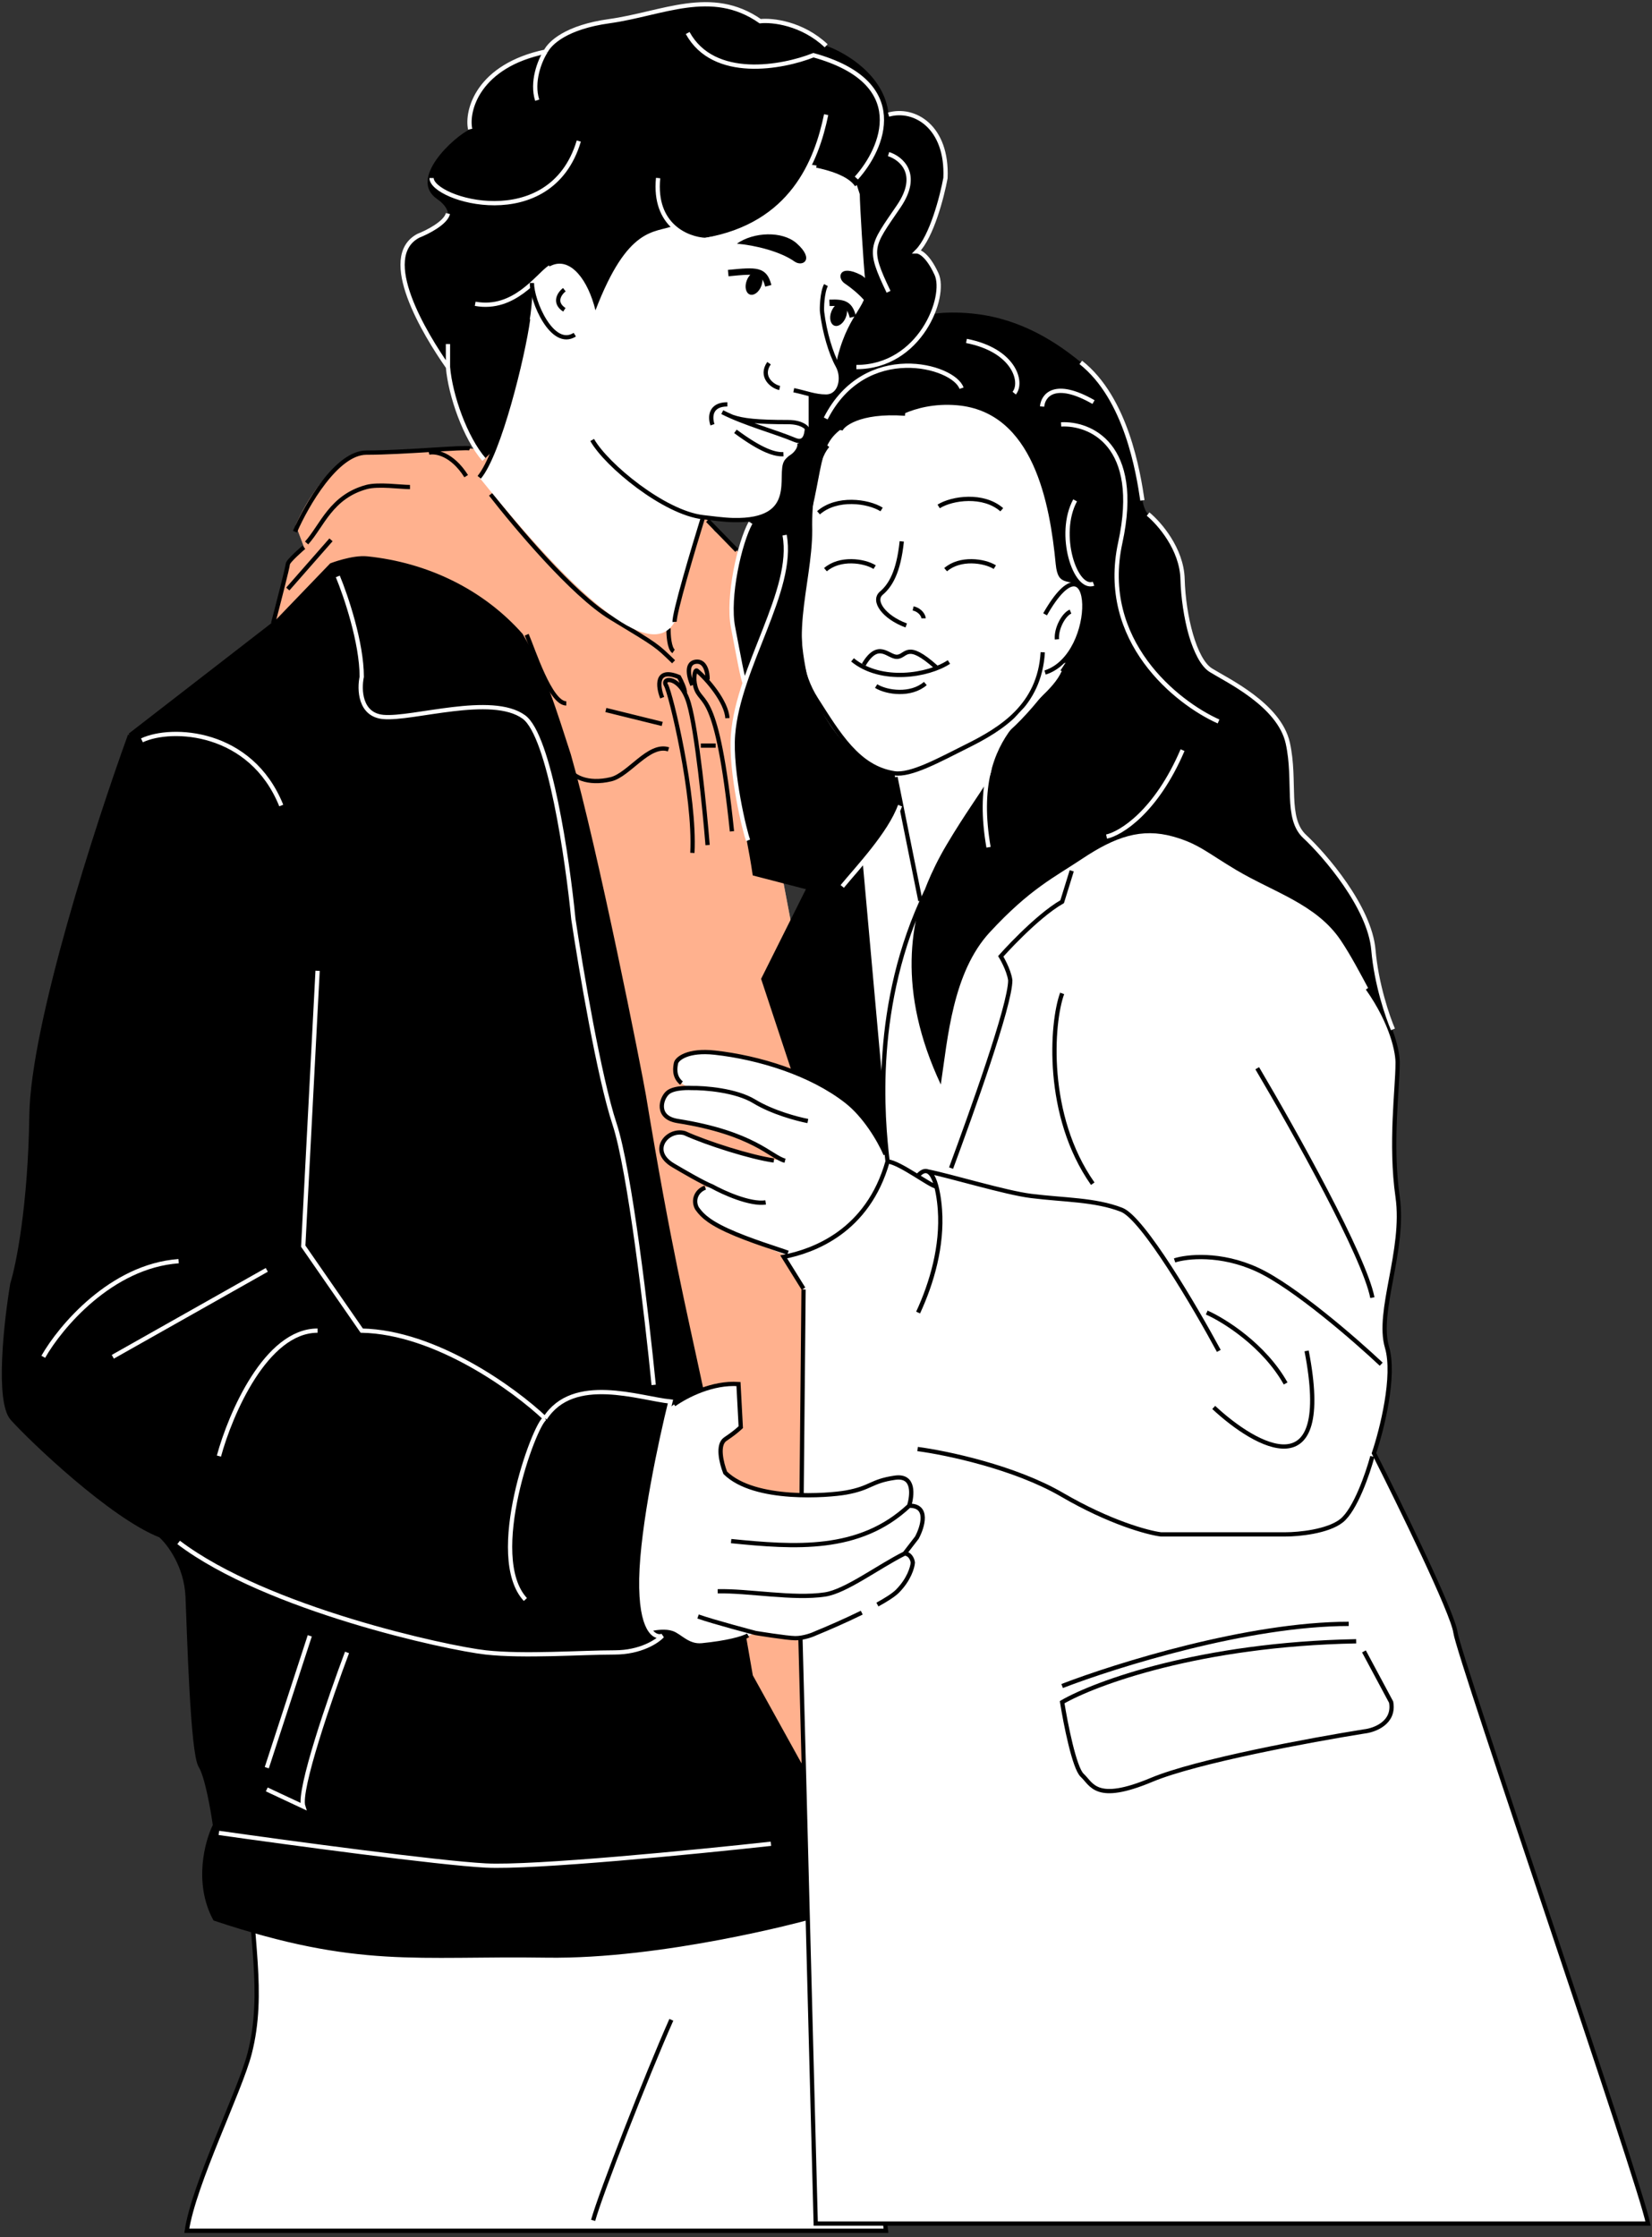 <svg width="387" height="524" fill="none" xmlns="http://www.w3.org/2000/svg"><rect width="100%" height="100%" fill="#333333" stroke="none"/><path d="M58.478 481.01c-2.284 8.857-13.079 30.524-14.718 41.529h163.788l-10.307-86.398H58.478c0 17.239 3.702 30.512 0 44.869Z" fill="#fff"/><path d="M157.269 473.122c-5.82 13.096-16.593 40.728-18.317 46.978m-95.192 2.439c1.639-11.005 12.434-32.672 14.718-41.529 3.702-14.357 0-27.63 0-44.869H197.24l10.307 86.398H43.76Z" stroke="#000"/><path d="M231.615 176.842h-24.114l-10.941-1.786-4.912 18.532v18.086l-2.679 44.656 10.494 13.173 11.69 8.043 12.871-38.632 29.919-38.181-9.824-14.959-6.029-10.718-6.475 1.786Z" fill="#fff"/><path d="M101.772 105.11h8.934l54.193 15.513 2.45 3.704 6.615 5.9 3.82 26.411v36.101l5.145 10.849 15.431 81.294v91.831l17.689 62.1-46.669 3.387-32.367-148.662-12.796-121.564c-.058-6.524-1.041-20.636-4.508-24.891-3.467-4.254-15.762-9.639-21.477-11.799-4.045-1.124-11.889-3.723-15.934-3.723-4.046 0-6.648 4.946-9.014 6.926-4.227 3.538-9.103 7.586-9.103 7.586l3.856-14.512 3.297-3.112-2.056-5.457s5.718-13.763 14.552-16.45c5.8-1.764 12.179.085 17.942-1.432Z" fill="#fff"/><path d="M101.772 105.11h8.934l54.193 15.513 2.45 3.704 6.615 5.9 3.82 26.411v36.101l5.145 10.849 15.431 81.294v91.831l17.689 62.1-46.669 3.387-32.367-148.662-12.796-121.564c-.058-6.524-1.041-20.636-4.508-24.891-3.467-4.254-15.762-9.639-21.477-11.799-4.045-1.124-11.889-3.723-15.934-3.723-4.046 0-6.648 4.946-9.014 6.926-4.227 3.538-9.103 7.586-9.103 7.586l3.856-14.512 3.297-3.112-2.056-5.457s5.718-13.763 14.552-16.45c5.8-1.764 12.179.085 17.942-1.432Z" fill="#FF641E" fill-opacity=".5"/><path d="m30.457 172.245 34.634-26.814 12.547-13.042s4.994-1.916 8.332-1.575c14.038 1.435 26.948 7.693 36.047 17.963 5.347 9.003 7.935 18.001 11.237 28.114 6.355 22.241 16.679 74.366 17.587 79.842 5.929 35.768 9.161 48.673 13.554 69.268.497 2.327 8.108 47.514 11.478 66.593l13.106 23.68v33.05s-33.536 9.173-61.011 8.743c-30.304-.473-43.913 2.611-77.604-8.619-4.524-8.444-1.885-18.094 0-21.864-.503-3.644-1.885-11.535-3.393-13.948-1.885-3.016-2.639-30.462-3.016-39.581-.301-7.296-4.37-12.626-6.367-14.379-11.455-4.482-30.22-22.412-34.69-27.392-3.575-3.984-1.49-22.699 0-31.558 1.366-4.345 4.171-18.323 4.47-39.475.297-21.153 15.516-68.151 23.089-89.006ZM207.915 272.214l-6.259-69.568-6.32-6.32-16.5 33.001 14.745 44.587 14.334-1.7Z" fill="#000"/><path d="m30.457 172.245 34.634-26.814 12.547-13.042s4.994-1.916 8.332-1.575c14.038 1.435 26.948 7.693 36.047 17.963 5.347 9.003 7.935 18.001 11.237 28.114 6.355 22.241 16.679 74.366 17.587 79.842 5.929 35.768 9.161 48.673 13.554 69.268.497 2.327 8.108 47.514 11.478 66.593l13.106 23.68v33.05s-33.536 9.173-61.011 8.743c-30.304-.473-43.913 2.611-77.604-8.619-4.524-8.444-1.885-18.094 0-21.864-.503-3.644-1.885-11.535-3.393-13.948-1.885-3.016-2.639-30.462-3.016-39.581-.301-7.296-4.37-12.626-6.367-14.379-11.455-4.482-30.22-22.412-34.69-27.392-3.575-3.984-1.49-22.699 0-31.558 1.366-4.345 4.171-18.323 4.47-39.475.297-21.153 15.516-68.151 23.089-89.006ZM207.915 272.214l-6.259-69.568-6.32-6.32-16.5 33.001 14.745 44.587 14.334-1.7Z" stroke="#000"/><path d="M219.189 203.433c-6.814 4.542-14.909 45.799-11.053 68.872-10.258 18.372-20.068 21.792-24.37 21.938.096 1.533 3.465 5.972 4.473 7.815l-.761 80.357 3.842 138.437h194.752c-1.747-9.318-44.347-132.708-45.111-138.437-.611-4.584-12.986-29.92-19.097-42.015 1.847-5.474 5.045-18.104 3.055-24.826-2.487-8.403 4.273-22.765 2.487-35.218-1.785-12.453 0-25.446 0-31.124 0-5.678-6.939-24.92-10.094-29.021-3.154-4.1-40.06-28.074-51.416-26.181-11.356 1.893-38.19 3.725-46.707 9.403Z" fill="#fff"/><path d="m188.239 302.058-.761 80.357 3.614 138.437h194.98c-1.747-9.318-44.347-132.708-45.111-138.437-.611-4.583-12.986-29.919-19.097-42.014 1.847-5.475 5.045-18.105 3.055-24.827-2.487-8.403 4.273-22.765 2.487-35.218-1.785-12.453 0-25.446 0-31.124.109-2.433-1.146-9.386-7.034-17.727M155.127 163.429c-1.01-2.576-1.636-7.152 3.94-4.849.505.909 1.485 2.94 1.364 3.788m1.765-1.878c-.753-1.665-1.665-5.09.713-5.47 2.379-.381 2.894 2.616 2.854 4.162m0 38.763c-.674-8.323-2.497-26.611-4.399-33.175-1.903-6.564-6.466-6.159-5.351-4.28 1.114 1.878 6.897 25.845 6.183 39.294m8.205-31.565c-.191-3.806-4.75-9.164-7.168-11.146-.436-.238-.89 1.707-.324 3.768 1.308 4.757 4.995-.47 8.562 33.894m-38.817-15.618c1.161 3.009 5.13 4.676 10.452 3.42 4.215-.994 8.917-8.502 13.501-7.001m7.565-.887h3.481m-44.27-25.97c1.459 3.34 5.498 16.091 9.271 16.091m9.277 1.546 13.196 3.258m-54.653-63.546c1.523-.358 5.402.242 8.734 5.509m-37.38 15.651c3.673-4.121 5.71-10.817 14-13.098 2.799-.77 8.018 0 10.212 0m-28.623 23.888 10.12-11.526m37.415-10.666c5.649 7.261 19.188 23.489 28.154 28.899 11.207 6.763 10.602 6.41 14.687 10.335m-1.186-7.848c-.029 1.522.167 4.736 1.186 5.41m7.97-30.669 6.84 7.018m-108.63 17.105c1.149-4.386 3.444-13.304 3.444-13.889 0-.731 3.766-3.947 3.766-3.947m-2.092-3.656c2.679-6.172 9.776-18.516 16.738-18.516 8.702 0 23.229-1.384 24.257-.988" stroke="#000"/><path d="M172.698 324.259c-6.894-.46-13.469 3.511-15.894 5.553l-3 13.388s-4.343 22.963-3.187 33.905c.343 3.254 2.482 5.414 2.482 5.414 1.053-.21 3.349-.505 4.864 0 1.894.631 2.936 3.396 5.566 3.135 8.313-.825 11.974-2.533 13.466-3.135 1.493-.601 7.374 1.211 9.336 1.211 1.961 0 4.086-.807 4.903-1.211 5.189-2.119 16.247-7.04 18.976-9.769 2.729-2.729 3.554-5.615 3.625-6.716-.071-.676-.555-2.047-1.919-2.132l2.878-3.732c1.35-2.523 2.878-7.547-1.812-7.462.711-2.381 1.345-7.247-3.346-6.565-5.709.831-5.502 2.407-11.472 3.473-3.988.713-21.351 2.151-28.266-4.627-.933-2.385-2.239-7.299 0-7.871 2.24-.572 3.492-2.375 3.956-3.195l-1.156-9.664Z" fill="#fff"/><path d="M152.831 382.519c1.052-.21 3.061-.505 4.576 0 1.894.631 3.716 3.209 7.046 2.879 5.795-.575 9.432-1.561 10.796-2.321m36.667-19.175c1.364.085 1.848 1.457 1.919 2.132-.071 1.101-.896 3.987-3.625 6.716-.867.867-2.575 1.955-4.667 3.104m6.373-11.952 2.878-3.732c1.35-2.523 2.878-7.547-1.812-7.462m-1.066 11.194c-6.271 3.139-13.752 8.848-18.639 9.59-7.418 1.126-18.068-.932-25.147-.742m44.852-20.042c.71-2.381 1.344-7.247-3.346-6.564-5.709.83-5.502 2.407-11.472 3.473-3.988.712-21.351 2.151-28.266-4.628-.933-2.385-1.91-6.569 0-7.871 1.932-1.317 2.634-1.895 3.636-2.815l-.536-10.101c-6.045-.403-12.036 2.626-15.097 4.774m55.081 23.732c-11.647 10.942-26.829 9.761-41.706 8.28m-7.748 17.657c3.54 1.265 13.467 3.874 13.467 3.874s7.374 1.211 9.336 1.211c1.961 0 4.086-.807 4.903-1.211 2.648-1.081 6.823-2.892 10.641-4.769" stroke="#000"/><path d="M41.843 361.302c20.653 15.637 62.98 24.77 71.945 25.766 8.964.996 22.525 0 30.17 0 6.115 0 10.01-2.596 11.193-3.894-1.729.637-5.132-1.146-4.914-13.377.218-12.231 4.641-32.762 6.825-41.498-7.231-.729-22.744-6.422-29.384 3.933m0 0c-7.073-6.705-25.562-20.202-42.936-20.543l-13.704-19.786L74.4 227.4m53.278 104.832c-2.476 1.319-13.89 32.398-4.601 42.441m-89.83-201.255c6.995-3.283 25.532-2.369 32.639 15.266M10.138 317.816c3.975-6.981 15.882-21.234 31.706-22.397m-15.417 22.397 36.069-20.361m-11.212 43.618c2.664-9.795 11.017-29.384 23.116-29.384m4.734-176.666c1.87 4.494 5.608 15.489 5.608 23.516-.615 2.926-.466 8.904 5.053 9.406 6.898.627 25.397-5.473 32.922 0 6.02 4.378 10.242 33.388 11.601 47.345 1.723 11.497 6.064 37.187 9.64 47.973 3.575 10.786 7.605 45.255 9.173 61.141m-80.564 58.77-10.071 30.893m18.8-26.999c-3.929 10.454-11.481 32.309-10.258 36.092l-8.542-4.001m-11.212 10.184c16.204 2.304 51.391 7.056 62.504 7.638 11.112.582 49.166-3.152 66.804-5.092" stroke="#fff"/><path d="M232.464 74.183c-6.341-1.396-13.723-1.187-16.176 0l-23.888 9.08-15.63 37.094c-2.557 4.639-6.642 18.981-5.279 26.026 1.364 7.044 2.522 12.21 3.09 13.252l-3.09 11.641c0 12.076 3.09 21.645 4.847 33.787l19.213 4.977c-.915-1.243 17.195-16.328 15.216-25.416-1.98-9.088-.786-7.851-2.552-12.071l19.224-3.114 22.083-14.753c-3.804 8.685-18.258 17.922-17.633 25.834.5 6.329-32.121 29.52-11.496 73.514 1.622-10.766 2.737-26.216 11.496-35.681 9.426-10.186 15.068-12.815 21.56-17.151 7.844-5.239 13.966-7.315 21.383-5.239 5.933 1.66 8.031 3.826 14.799 7.846 8.756 5.2 18.761 8.012 24.426 16.417 4.6 6.824 9.097 17.236 12.258 20.901-1.241-2.864-3.895-10.596-4.582-18.614-.859-10.023-11.425-22.235-16.072-26.55-4.647-4.316-1.992-12.946-3.983-21.908-1.992-8.963-13.134-13.635-17.571-16.766-6.534-4.613-6.843-12.897-7.081-21.679-.189-7.025-5.459-13.054-8.07-15.19-.756-.672-1.205-2.421-1.335-3.212 0-9.642-5.916-24.698-11.14-29.484-5.93-5.432-13.783-11.287-24.017-13.54Z" fill="#000"/><path d="M247.318 132.177c.542 5.653 3.199 2.934 6.003 5.653 1.414 3.57 1.164 14.754-6.963 18.561l3.266-1.183s-5.764 9.35-13.092 15.952c-5.944 5.357-2.872 7.736-5.207 11.739-1.924 3.299-5.154 7.549-9.562 14.966-4.093 6.888-5.808 12.492-5.808 12.492l-6.456-29.213c-8.253-1.276-15.545-9.929-19.912-20.599-4.188-17.681 0-19.125 0-38.563 4.084-16.101 1.541-19.506 12.632-24.269 6.012-1.403 7.957-.129 9.619-.854 2.732-1.193 7.026-2.39 12.349-1.931 17.895 1.539 21.761 22.959 23.131 37.249Z" fill="#fff"/><path d="M193.877 104.391c-3.17 3.642-4.289 13.564-4.098 19.753 0 12.977-6.358 27.501 1.423 39.671 5.196 8.123 9.83 16.031 18.298 17.317 3.858.585 10.416-3.056 16.973-6.329 8.009-3.985 17.088-9.473 17.801-22.015m-47.36-52.049c.233-1.06 4.126-4.627 15.119-3.843m37.371 27.248c-1.115-5.684 3.042-15.336-3.286-24.14-5.209-7.247-26.521-11.09-34.834-5m-1.505 87.045L215.611 211" stroke="#000" stroke-linejoin="bevel"/><path d="M211.25 126.813c-.751 7.22-2.674 10.339-4.787 12.135-2.114 1.795.585 5.615 5.831 7.563M213.911 142.512c1.796.421 2.445 1.796 2.445 2.331M219.895 118.625c3.196-1.986 10.48-2.98 14.783.777M222.297 155.067c-4.788 3.184-15.853 5.03-22.589-.496M206.526 119.339c-3.196-1.987-10.479-2.98-14.783.776M204.896 132.848c-2.495-1.553-8.162-2.317-11.523.598M233.049 132.848c-2.496-1.553-8.162-2.317-11.524.598M250.781 143.264c-1.579.637-3.4 3.922-3.184 6.494" stroke="#000" stroke-linejoin="bevel"/><path d="M244.821 157.538c12.898-4.139 11.638-34.01 0-13.638M219.355 156.329c-7.067-6.329-6.952-2.56-9.219-2.471-2.05.077-4.354-3.985-7.805 1.847M205.247 160.708c2.496 1.554 8.162 2.318 11.524-.598" stroke="#000" stroke-linejoin="bevel"/><path d="M253.195 84.893c10.714 8.459 13.476 25.907 14.426 32.316m1.335 3.211c2.611 2.136 7.88 8.165 8.07 15.19.238 8.782 2.822 18.999 6.62 21.373 3.797 2.373 16.04 8.109 18.031 17.072 1.992 8.962-.663 17.592 3.984 21.908 4.647 4.315 15.213 16.527 16.072 26.55.687 8.018 3.341 15.75 4.582 18.614m-74.458-123.918c-4.287 7.918 0 21.104 4.313 19.529m-7.897 20.245c-3.804 8.685-21.671 12.83-16.699 41.48m-55.752-76.014c-2.557 4.639-5.465 17.417-4.102 24.462 1.364 7.044 2.268 12.284 2.836 13.325m9.243-34.885c2.427 12.881-10.822 30.838-12.079 46.753-.683 8.661 2.836 23.079 3.538 24.736m49.993-105.905c-1.8-5.32-22.587-11.073-31.819 7.089m44.16-5.934c2.099-2.571 0-10.058-11.187-12.228m17.722 15.367c.197-2.529 2.882-6.278 12.043-1.046m-7.596 5.231c6.711-.368 18.879 4.656 13.864 27.704-5.015 23.048 13.258 37.524 23.021 41.881m-26.237 26.964c3.356-.728 11.616-5.797 17.804-20.25m-79.72 31.929c3.558-4.323 11.186-12.36 13.535-18.921" stroke="#fff"/><path d="M167.487 246.576c-6.367-.707-8.934 1.433-9.13 2.472-.197 1.039-.968 4.497 3.628 5.811 0 0-4.073-.252-5.598 1.12-1.524 1.371-2.605 4.874 2.381 6.609 4.987 1.734 11.607 1.222 23.717 9.025-3.026.723-15.697-3.262-22.091-6.18-4.02-1.151-8.456 4.116-2.71 7.525 2.135 1.267 7.011 4.117 9.144 4.952-3.177 0-4.812 2.795-3.558 5.113.846 1.158 1.979 2.822 7.105 5.188 5.127 2.366 11.844 5.086 13.841 5.839 15.156-1.091 22.622-17.451 23.464-21.262.515-2.328-3.794-10.452-9.352-14.805-8.357-6.546-20.597-10.269-30.841-11.407Z" fill="#fff"/><path d="M184.584 293.445c-1.997-.753-9.082-2.868-14.209-5.234-5.126-2.366-6.259-4.03-7.105-5.188-1.019-1.883-.131-4.081 1.942-4.839m18.689-6.294c-3.342-.859-7.214-6.457-25.133-9.302-5.213-.828-3.905-5.238-2.381-6.609 1.525-1.372 5.598-1.12 5.598-1.12 3.119-.044 10.426.521 14.702 3.124 4.277 2.603 10.155 4.155 12.559 4.605m-9.882 19.072c-3.631.547-9.87-2.272-12.536-3.75-2.133-.835-7.009-3.685-9.144-4.952-5.746-3.409-1.31-8.676 2.71-7.525 5.237 2.39 15.634 5.681 20.889 6.397m-21.639-18.121c-1.939-1.587-1.44-3.854-1.287-4.661.196-1.039 2.763-3.179 9.13-2.472 10.244 1.138 22.484 4.861 30.841 11.407 4.231 3.314 7.602 8.895 9.127 12.411M222.8 273.618c4.747-12.849 13.867-38.162 13.867-43.997-.348-2.546-2.23-5.611-2.23-5.611s8.134-9.206 14.385-12.795l2.243-7.234m-43.14 68.081c2.837.211 10.141 5.862 11.428 5.862m-11.428-5.862c-4.636 16.39-17.312 20.967-24.336 22.35l4.635 7.449m19.701-29.799c-1.191-10.236-3.695-36.775 9.098-63.32m68.501 107.694c-5.509-10.212-17.778-31.121-22.776-33.056-6.249-2.419-13.405-2.266-21.212-3.242-6.048-.756-18.935-4.706-24.222-5.739m57.846 20.842c2.868-.932 10.757-1.807 19.362 2.152 8.606 3.958 22.949 16.422 29.044 22.159m-40.873-12.101c4.056 1.794 13.43 7.628 18.484 16.612m-16.846 5.616c9.905 9.243 28.123 19.536 21.759-13.243m-11.568-66.211c8.889 15.042 25.071 44.047 26.973 53.728m-72.673-71.258c-2.531 6.946-4.049 28.636 7.168 44.577m-41.033-1.809c3.455-3.952 4.893 3.095 5.234 7.917.599 8.474-1.862 17.046-5.111 24.071m-.123 31.972c6.646.869 22.724 4.23 33.865 10.721 11.141 6.49 20.058 8.886 23.124 9.272h29.231c3.006 0 9.829-.637 13.074-3.187 3.246-2.55 6.182-11.108 7.244-15.068m-72.673 53.775c12.576-4.852 43.609-14.558 67.135-14.558m1.747 4.077c-36.57.698-61.159 9.802-68.882 14.266.796 5.001 2.848 15.427 4.689 17.126 2.301 2.124 3.185 6.548 16.282 1.062 10.476-4.389 37.518-9.379 49.729-11.326 2.478-.268 7.221-2.016 6.372-6.862l-6.372-11.897" stroke="#000"/><path d="M104.941 85.983c.555 6.656 4.045 16.579 8.437 21.66 28.756-29.005 82.343-26.708 82.948-23.48.485 2.582 3.062 2.289 4.29 1.82 14.952 0 21.215-16.49 18.773-21.79-2.442-5.302-4.566-5.302-4.566-5.302 3.441-3.44 5.878-12.89 6.666-17.185.516-12.041-7.311-16.574-13.331-14.853-.836-9.16-10.096-14.568-14.622-16.127-5.663-5.334-12.661-6.066-15.452-5.765-11.44-7.973-22.879-1.733-35.358 0-9.984 1.387-14.56 5.893-15.6 7.973-15.807 3.328-17.91 12.941-16.985 17.332-3.761 1.715-14.661 11.65-7.708 16.382 2.006 1.365 2.508 2.82 2.508 3.377-.555 2.219-4.853 4.391-6.933 5.2-9.429 4.992 1.502 23.016 6.933 30.758Z" fill="#000"/><path d="M200.722 43.353c-1.725-2.683-6.71-4.013-9.425-4.572-.757-.155-2.193-.37-1.881 0-3.918 9.015-12.123 15.405-24.717 16.99-3.361 0-5.605-1.33-6.905-2.863-4.559 1.723-10.718 0-18.296 19.788-1.757-7.139-5.695-12.156-9.906-10.67-1.269.448-4.179 2.09-4.627 5.262-.246 1.74-.443 4.575-.669 6.242-1.193 8.8-7.379 32.727-12.034 38.269 28.456 35.296 41.413 41.546 45.785 33.873-.202-1.817 4.351-17.104 6.652-24.52 2.103.241 4.116.378 6.209.535 10.799.808 13.083-3.47 12.847-10.881l.238-3.085c1.896-.563 4.304-2.799 3.241-3.938l-.995-.718c2.205.877 3.047-1.722 3.192-3.131v-7.569c1.339.306 2.561.526 4.058.526 3.395 0 4.33-4.408 2.735-7.246-.266-.563-.111-1.603 0-2.053 2.768-10.945 7.723-12.03 6.498-17.467-.462-4.231-1.308-18.457-1.308-20.618l-.692-2.154Z" fill="#fff"/><path d="M113.378 107.643c-4.392-5.081-7.882-15.004-8.437-21.66m0 0c-5.43-7.742-16.362-25.766-6.933-30.758 2.08-.809 6.378-2.981 6.933-5.2m0 35.958v-5.398m-3.84-38.88c0 5.069 27.875 13.52 34.487-8.665m-25.447-2.774c-.925-4.39 1.862-14.852 17.669-18.18m0 0c1.04-2.08 4.932-5.738 14.916-7.125 12.479-1.733 23.918-7.973 35.358 0 2.791-.301 9.789.43 15.452 5.765m-65.726 1.36c-1.4 2.163-3.324 7.106-1.966 11.385m74.772 18.235c6.24-6.933 12.965-22.394-10.053-28.772-7.279 2.889-23.364 5.893-29.465-5.2m47.06 19.119c6.02-1.72 13.847 2.812 13.331 14.853-.788 4.295-3.225 13.744-6.666 17.184 0 0 2.124 0 4.566 5.302 2.442 5.302-3.821 21.79-18.773 21.79m7.542-49.884c2.938.932 7.525 4.688 2.365 12.257-6.451 9.46-7.311 9.675-2.365 19.996m-14.622-41.498c-2.245 10.842-7.987 25.82-28.277 29.35-4.114-.19-12.188-3.275-11.091-14.497m-42.85 29.458c9.208 1.674 14.569-6.592 17.539-8.578" stroke="#fff"/><path d="M202.414 70.303c-1.219-1.438-3.247-3.049-4.524-3.902-1.917-1.284-1.307-4.65 3.79-1.989.621.323.841.627 1.366 1.14.386 2.773.177 3.878-.632 4.75ZM172.631 57.08c4.334.371 10.21 1.845 13.492 4.177 1.883 1.333 4.811-.435.509-4.251-3.351-2.977-10.131-2.68-14.001.074Z" fill="#000"/><path d="M170.595 63.97c6.778-.67 8.416-.745 9.384 2.98M199.794 74.25c-.747-2.871-1.892-3.485-5.485-3.308" stroke="#000" stroke-width="1.5" stroke-linejoin="bevel"/><ellipse cx="176.643" cy="66.341" rx="1.824" ry="2.822" transform="rotate(20.702 176.643 66.341)" fill="#000"/><ellipse cx="196.457" cy="73.642" rx="1.824" ry="2.822" transform="rotate(20.702 196.457 73.642)" fill="#000"/><path d="M123.714 74.737c-1.193 8.8-6.797 31.52-11.452 37.062m12.353-45.508c-.05 4.16 4.749 15.473 10.034 12.103m-2.446-10.537c-1.091.851-2.618 2.987 0 4.717M191.297 38.78c2.715.56 7.7 1.89 9.425 4.573m-18.077 47.529c-1.825-.394-4.644-2.71-2.495-5.81m5.794 6.33c2.924.614 4.977 1.49 7.545 1.49 3.396 0 4.33-4.41 2.735-7.247-1.574-2.803-3.078-7.848-3.634-12.495-.125-.742 0-4.691.899-6.373m-24.29 29.768c5.318 2.7 12.312 4.537 17.04 6.52 2.205.877 2.672-1.002 2.794-2.744 0 0-1.02-1.447-4.41-1.447-7.239 0-10.592-.352-13.124-1.252m-4.598 1.87c-.638-1.87-.479-4.776 3.492-4.776m1.889 6.324c6.193 4.591 9.285 5.447 11.24 5.356m3.712-2.613c.331 1.028-.672 2.469-1.804 3.197-.831.534-1.24 1.157-1.24 1.157-1.969 2.932 3.338 14.071-12.464 13.688-2.223-.054-4.924-.432-7.027-.673m-25.974-18.087c3.357 5.917 16.869 17.044 25.974 18.087m0 0c-2.301 7.416-6.854 22.703-6.652 24.52" stroke="#000"/></svg>